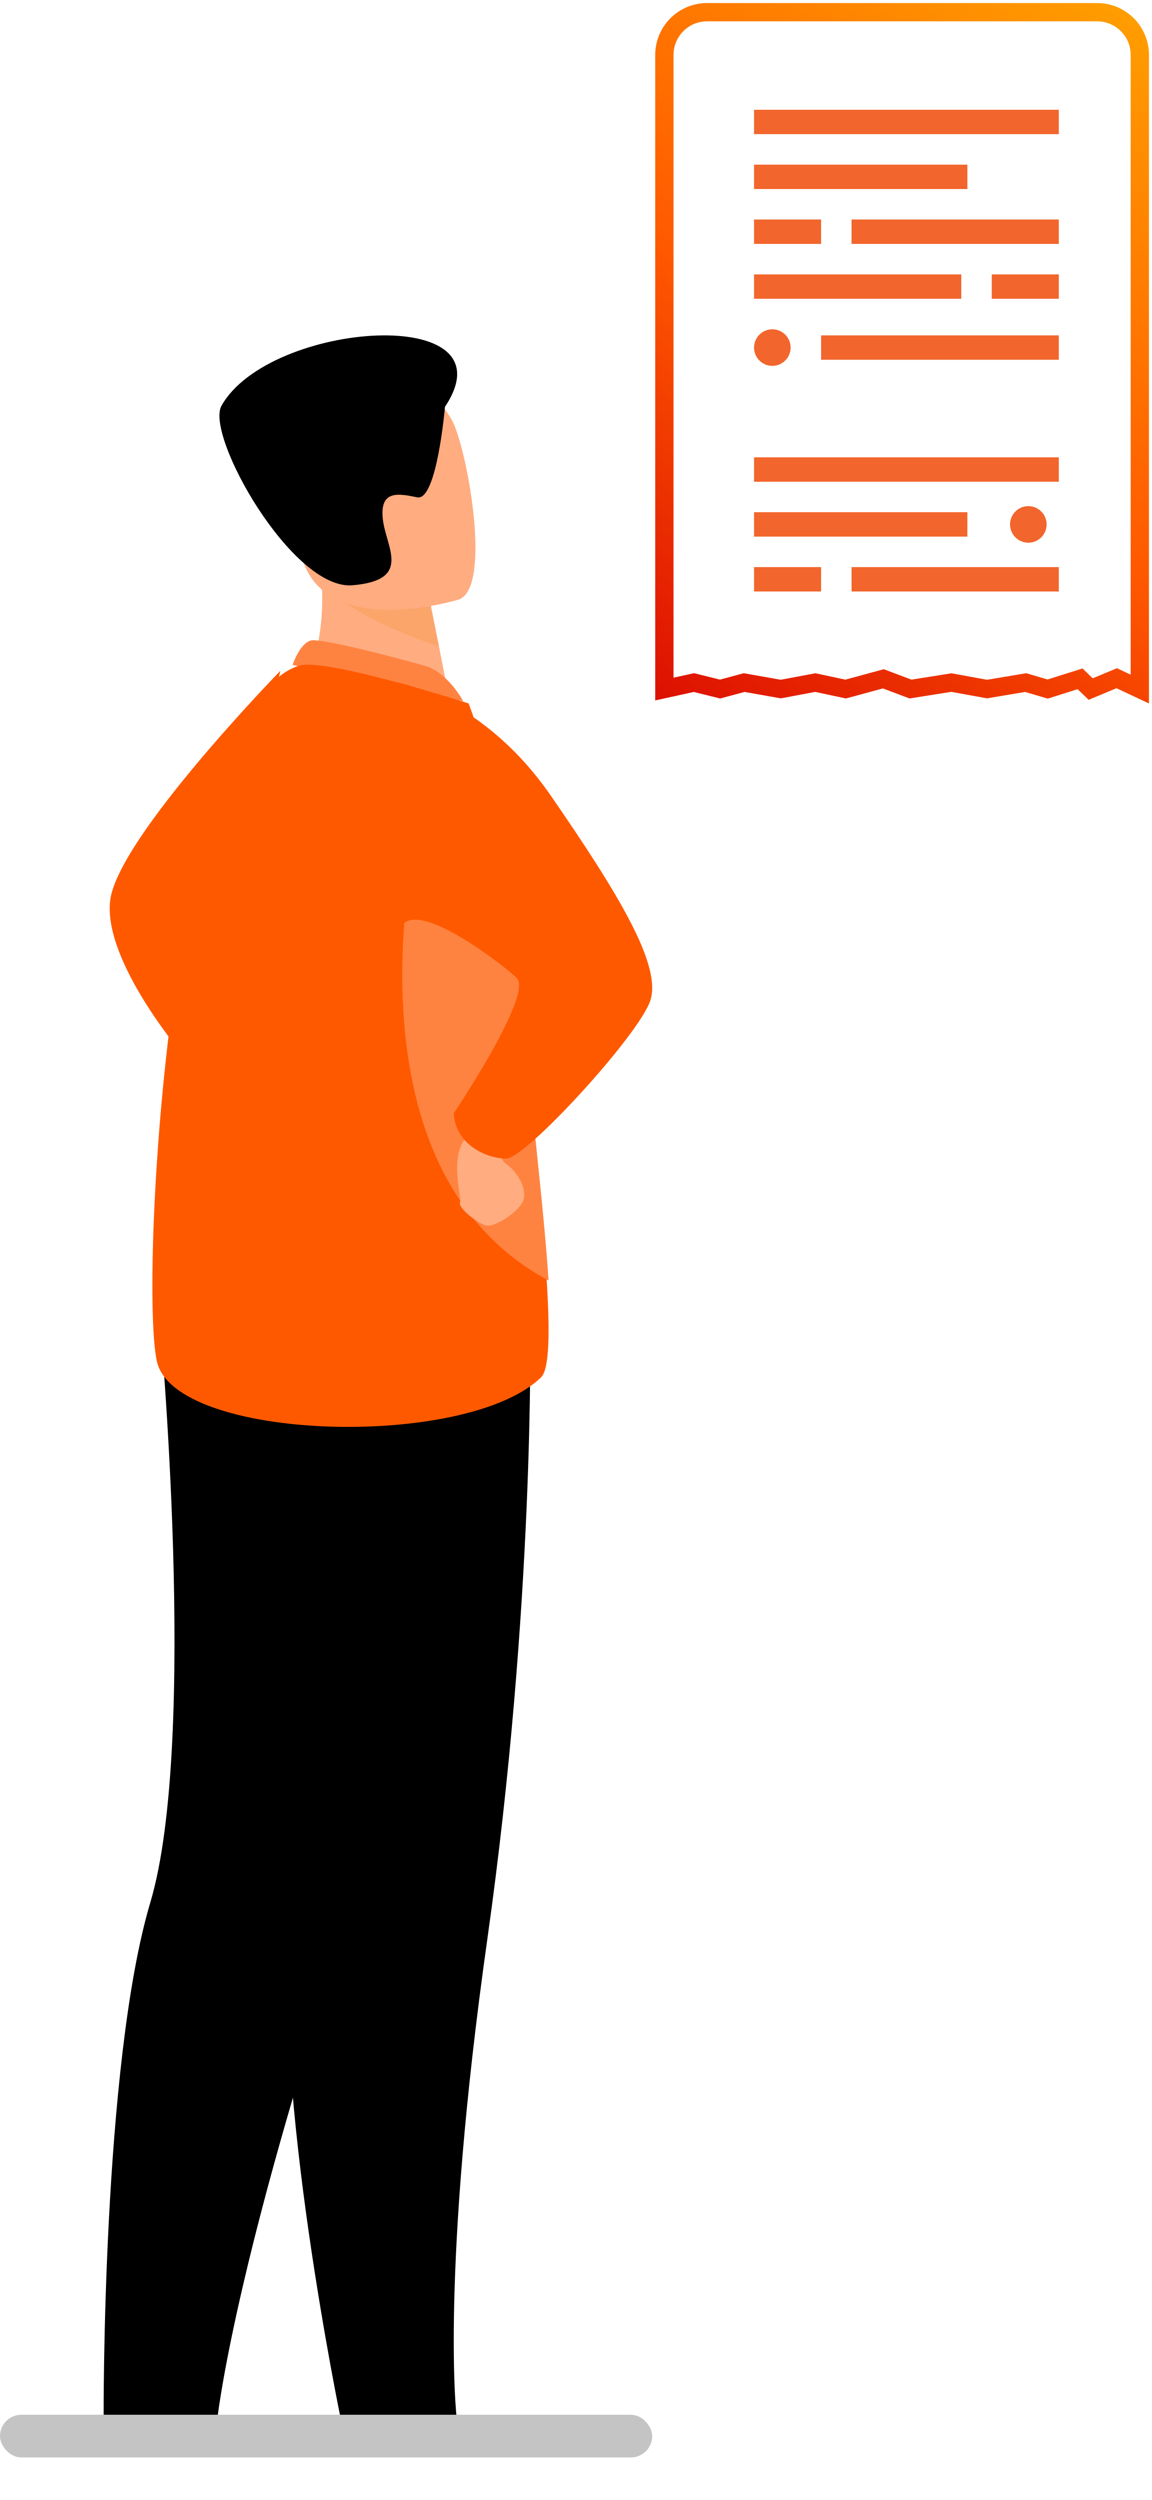 <?xml version="1.0" encoding="UTF-8"?>
<svg width="189px" height="410px" viewBox="0 0 189 410" version="1.1" xmlns="http://www.w3.org/2000/svg" xmlns:xlink="http://www.w3.org/1999/xlink">
    <title>Group</title>
    <defs>
        <linearGradient x1="16.276%" y1="125.355%" x2="81.288%" y2="-9.565%" id="linearGradient-1">
            <stop stop-color="#D50001" offset="0%"></stop>
            <stop stop-color="#FF5900" offset="50.079%"></stop>
            <stop stop-color="#FF9E00" offset="100%"></stop>
        </linearGradient>
    </defs>
    <g id="Personal-Loans-Web" stroke="none" stroke-width="1" fill="none" fill-rule="evenodd">
        <g id="Utility-Bill" transform="translate(-46, -246)">
            <g id="Group" transform="translate(46, 248)">
                <g transform="translate(0, 53)" id="Group-2">
                    <g id="Group" transform="translate(62, 171) scale(-1, 1) translate(-62, -171) translate(17, 0)">
                        <path d="M61,55 C61,55 87.66,82.347 88.92,92.64 C90.18,102.932 76.147,119 76.147,119 L61,55" id="Fill-14" fill="#FF5900"></path>
                        <path d="M30,183.242 C30,183.242 34.587,213.085 51.825,266.073 C69.064,319.065 71.382,342 71.382,342 L89.999,341.518 C89.999,341.518 90.281,283.647 82.342,257.002 C74.402,230.357 80.826,161 80.826,161 L30,183.242" id="Fill-17" fill="#000000"></path>
                        <path d="M20.021,163 C20.021,163 19.25,207.838 27.034,262.907 C34.821,317.977 32.092,341.339 32.092,341.339 L51.03,342 C51.03,342 62.474,286.95 59.289,259.386 C56.104,231.823 75,164.864 75,164.864 L20.021,163" id="Fill-18" fill="#000000"></path>
                        <path d="M57,57.45 L47.173,64 L33,61.269 C33.197,60.1 34.143,55.255 35.006,50.867 C35.059,50.608 35.109,50.349 35.158,50.096 C35.896,46.362 36.536,43.155 36.536,43.155 L49.792,37.215 L54.736,35 C54.721,35.079 54.343,39.145 54.29,39.738 C53.343,50.279 57,57.45 57,57.45" id="Fill-19" fill="#FFAC80"></path>
                        <path d="M36.79,54.332 C37.072,54.221 54.193,49.464 56.051,50.05 C57.909,50.637 59,54.052 59,54.052 L31,60 C31,60 33.213,55.753 36.79,54.332" id="Fill-20" fill="#FF8340"></path>
                        <path d="M18.229,170.87 C16.831,169.511 16.774,163.204 17.324,154.697 C18.394,138.085 21.77,113.096 21.927,100.325 C22.003,94.159 22.863,87.852 24.005,82.128 C26.434,69.926 30.12,60.355 30.12,60.355 C30.12,60.355 53.498,52.857 57.864,54.15 C78.911,60.38 84.167,155.144 81.264,168.244 C78.361,181.339 30.533,182.79 18.229,170.87 Z" id="Fill-21" fill="#FF5900"></path>
                        <path d="M17,155 C18.097,138.391 21.559,113.408 21.72,100.64 C21.798,94.475 22.68,88.169 23.851,82.447 L38.27,80 C38.27,80 52.234,136.109 17,155" id="Fill-22" fill="#FF8340"></path>
                        <path d="M24.921,132.148 C24.921,132.148 25.848,134.409 23.886,135.924 C21.92,137.435 20.642,139.888 21.089,141.685 C21.536,143.482 25.829,146.418 27.322,145.95 C28.812,145.483 31.854,143.124 31.53,142.175 C31.202,141.229 33.589,133.87 29.959,131.025 C26.328,128.184 24.921,132.148 24.921,132.148" id="Fill-23" fill="#FFAC80"></path>
                        <path d="M41.438,57 C41.438,57 27.638,59.522 16.61,75.511 C5.583,91.5 -1.676,103.389 0.335,109.163 C2.349,114.94 20.763,134.996 23.943,135 C27.126,135.008 32.267,132.731 32.567,127.585 C32.567,127.585 19.613,108.307 22.182,105.426 C23.278,104.199 39.081,91.573 41.322,97.297 C45.029,106.764 41.438,57 41.438,57" id="Fill-24" fill="#FF5900"></path>
                        <path d="M53.613,40.579 C50.639,45.365 39.603,49.486 35,51 C35.054,50.754 35.104,50.507 35.154,50.266 C35.905,46.711 36.556,43.657 36.556,43.657 L50.046,38.001 C53.023,37.968 54.838,38.609 53.613,40.579" id="Fill-25" fill="#FCA56B"></path>
                        <path d="M31.693,43.306 C31.693,43.306 53.375,50.049 57.409,36.626 C61.443,23.202 66.963,15.032 53.291,10.159 C39.618,5.286 35.377,9.613 32.928,13.77 C30.48,17.926 26.158,41.207 31.693,43.306" id="Fill-26" fill="#FFAC80"></path>
                        <path d="M33.996,11.714 C33.996,11.714 35.326,27.222 38.544,26.557 C41.762,25.89 44.681,25.398 44.2,30.071 C43.718,34.743 39.246,40.131 49.157,40.979 C59.069,41.827 73.378,16.373 70.664,11.542 C62.837,-2.398 22.678,-5.295 33.996,11.714" id="Fill-27" fill="#000000"></path>
                    </g>
                    <rect id="Rectangle" fill="#C4C4C4" x="0" y="341" width="107" height="7" rx="3.5"></rect>
                </g>
                <g transform="translate(108.71, 0)">
                    <g id="Group-3" stroke="url(#linearGradient-1)" stroke-width="3">
                        <path d="M78.29,111 L74.501,109.222 L70.228,111 L68.489,109.32 L63.168,111 L59.563,109.936 L53.23,111 L47.371,109.936 L40.674,111 L36.212,109.32 L30.031,111 L25.051,109.936 L19.386,111 L13.375,109.936 L9.429,111 L5.134,109.936 L0.29,111 L0.29,7 C0.29,3.134 3.424,7.10171439e-16 7.29,0 L71.29,0 C75.156,-1.59834986e-15 78.29,3.134 78.29,7 L78.29,111 L78.29,111 Z" id="Fill-504"></path>
                    </g>
                    <g transform="translate(15, 16)" fill="#F2652C">
                        <rect id="Rectangle" x="0" y="0" width="50" height="4"></rect>
                        <rect id="Rectangle-Copy" x="0" y="9" width="35" height="4"></rect>
                        <rect id="Rectangle-Copy-2" x="0" y="18" width="11" height="4"></rect>
                        <rect id="Rectangle-Copy-2" x="16" y="18" width="34" height="4"></rect>
                        <rect id="Rectangle-Copy-2" x="39" y="27" width="11" height="4"></rect>
                        <rect id="Rectangle-Copy-2" x="0" y="27" width="34" height="4"></rect>
                        <rect id="Rectangle-Copy-3" x="11" y="37" width="39" height="4"></rect>
                        <circle id="Oval" cx="3" cy="39" r="3"></circle>
                    </g>
                    <rect id="Rectangle" fill="#F2652C" x="15" y="73" width="50" height="4"></rect>
                    <rect id="Rectangle-Copy" fill="#F2652C" x="15" y="82" width="35" height="4"></rect>
                    <circle id="Oval" fill="#F2652C" cx="60" cy="84" r="3"></circle>
                    <rect id="Rectangle-Copy-2" fill="#F2652C" x="15" y="91" width="11" height="4"></rect>
                    <rect id="Rectangle-Copy-2" fill="#F2652C" x="31" y="91" width="34" height="4"></rect>
                </g>
            </g>
        </g>
    </g>
</svg>